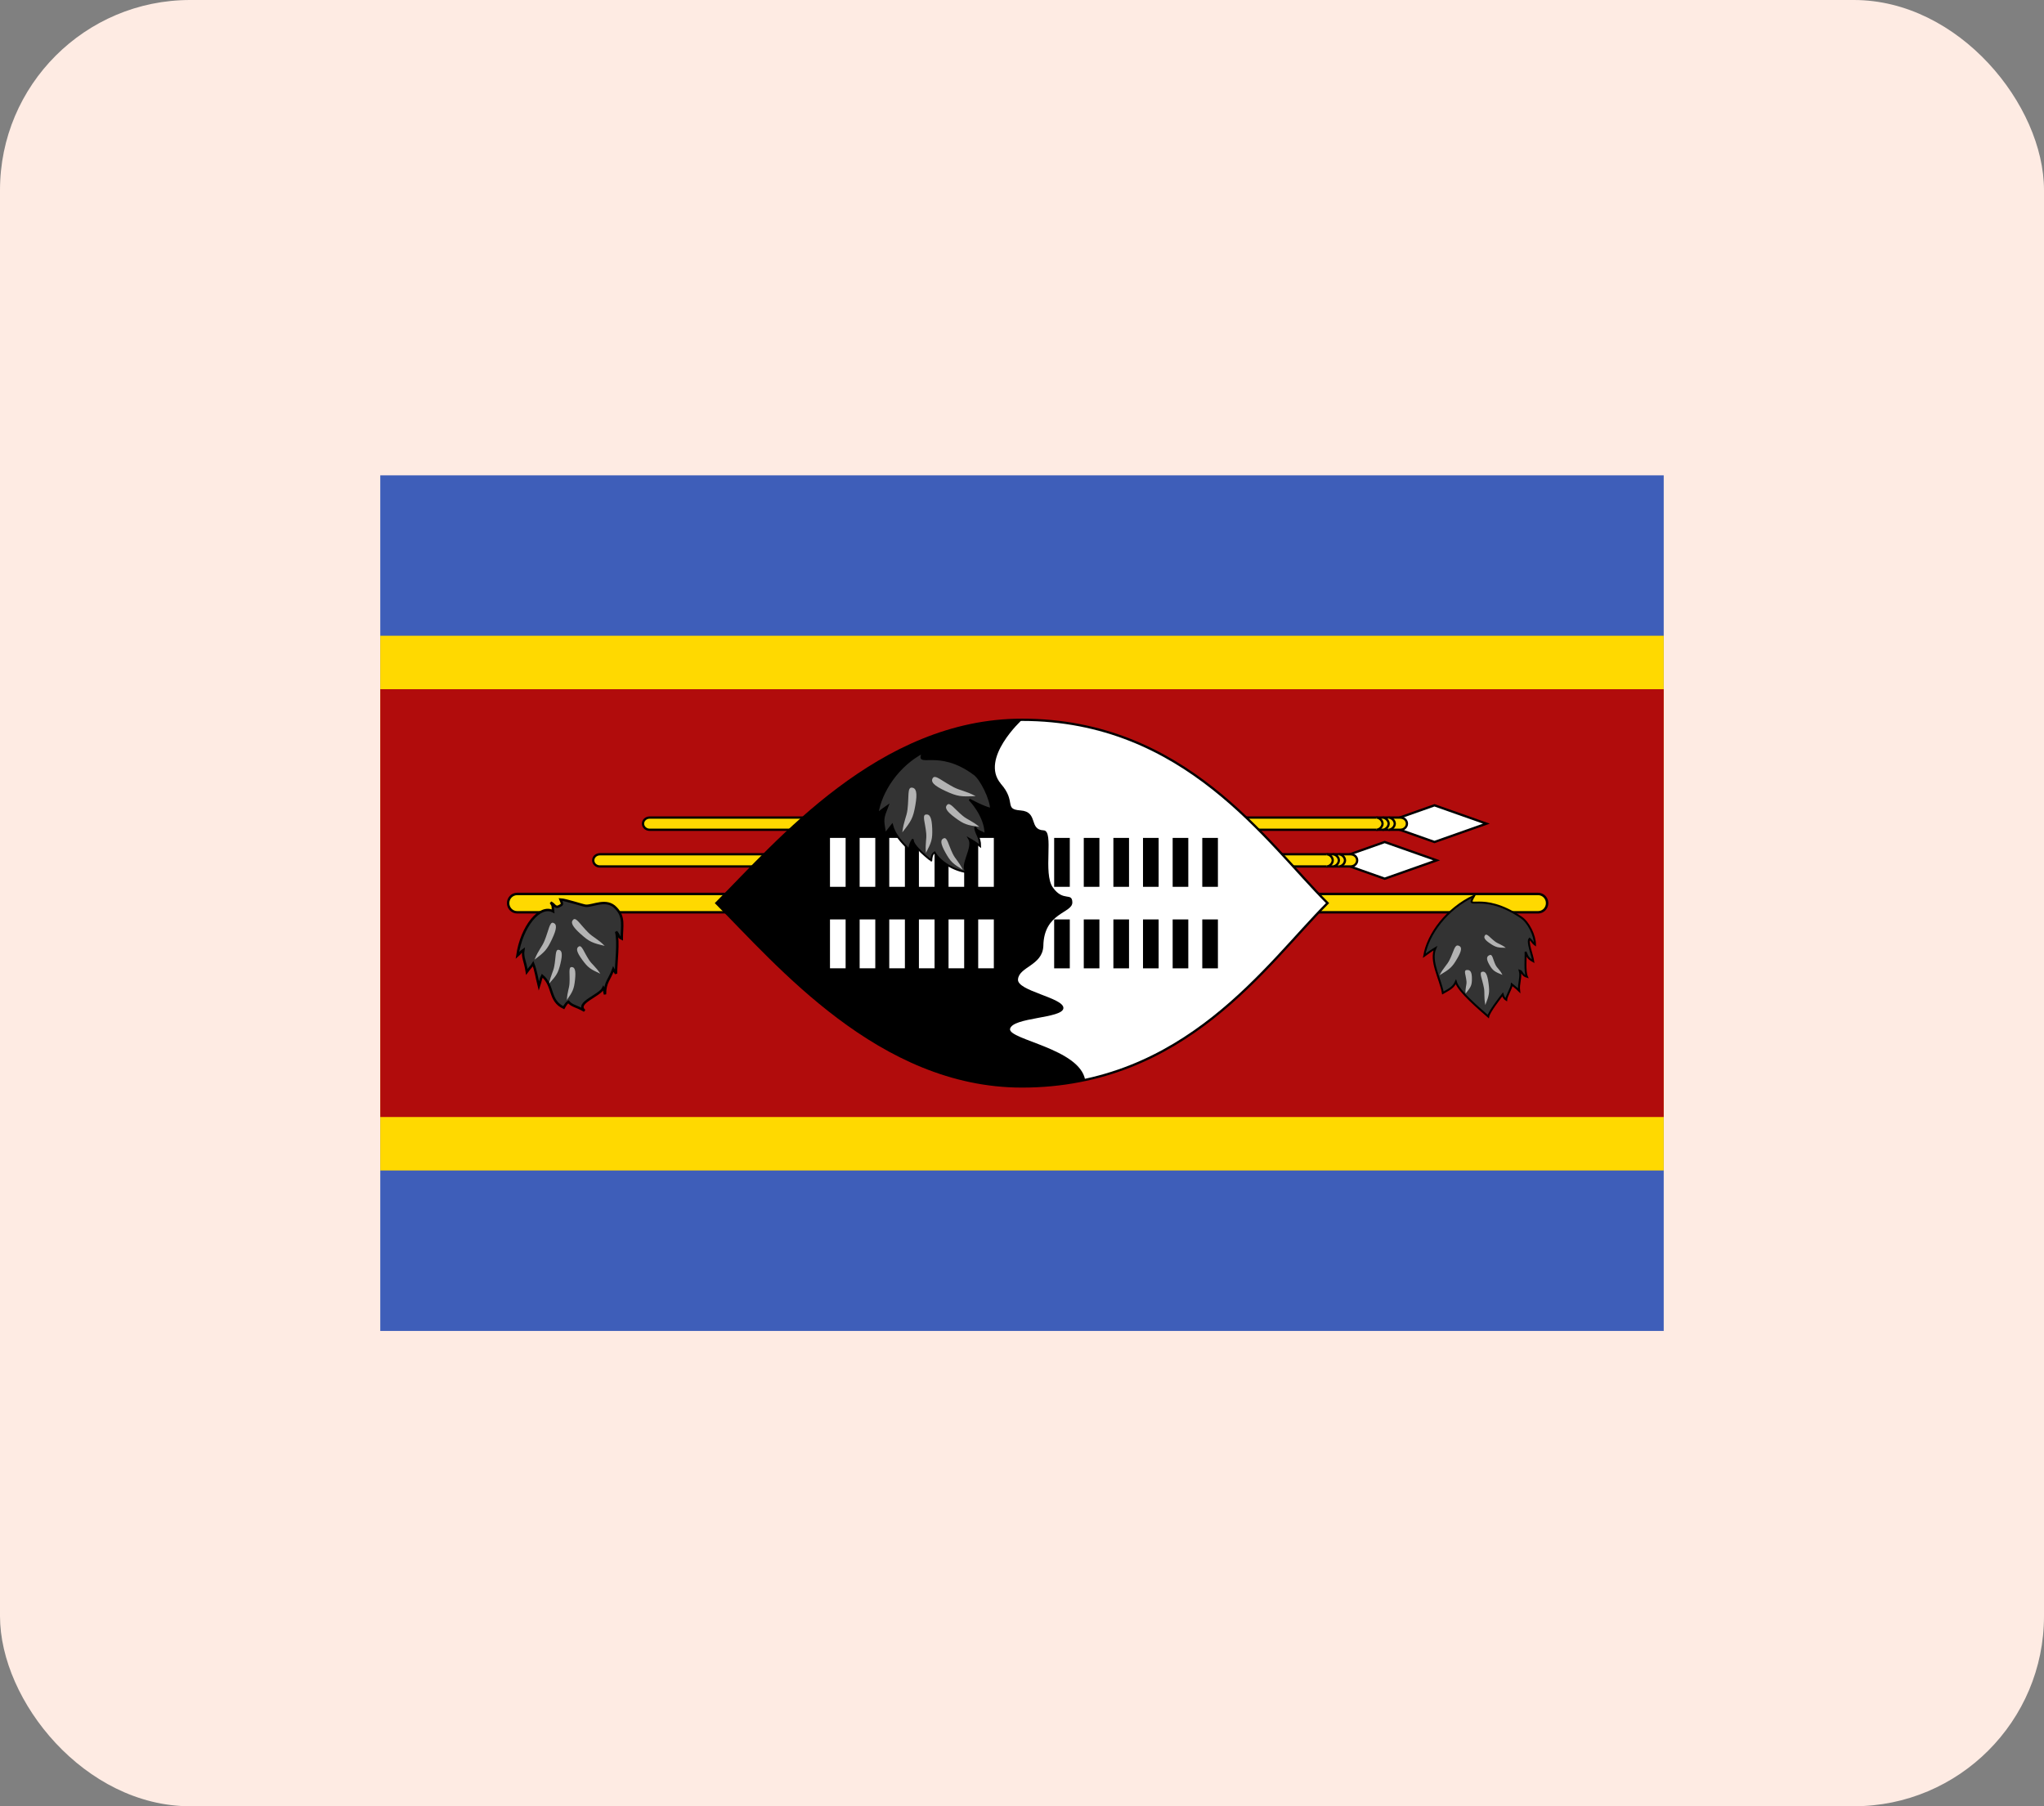 <svg width="43" height="38" viewBox="0 0 43 38" fill="none" xmlns="http://www.w3.org/2000/svg">
<rect x="0" y="0" width="43" height="38" fill="#808080" stroke="none"/>
<rect width="43" height="38" rx="4" fill="#FEEBE3"/>
<g clip-path="url(#clip0_306_1201)">
<path d="M8 10H35V28H8V10Z" fill="#3E5EB9"/>
<path d="M8 13.375H35V24.625H8V13.375Z" fill="#FFD900"/>
<path d="M8 14.5H35V23.5H8V14.5Z" fill="#B10C0C"/>
<path d="M30.177 16.942L29.084 17.328L30.177 17.714L31.27 17.328L30.177 16.942Z" fill="white" stroke="black" stroke-width="0.048"/>
<path d="M29.458 17.2H13.667C13.59 17.2 13.527 17.257 13.527 17.328C13.527 17.399 13.59 17.457 13.667 17.457H29.458C29.535 17.457 29.598 17.399 29.598 17.328C29.598 17.257 29.535 17.2 29.458 17.2Z" fill="#FFD900" stroke="black" stroke-width="0.048"/>
<path d="M29.213 17.457C29.278 17.457 29.342 17.392 29.342 17.328C29.342 17.264 29.278 17.2 29.213 17.2M29.085 17.457C29.149 17.457 29.213 17.392 29.213 17.328C29.213 17.264 29.149 17.2 29.085 17.2M28.956 17.457C29.02 17.457 29.085 17.392 29.085 17.328C29.085 17.264 29.02 17.2 28.956 17.2" fill="#FFD900"/>
<path d="M29.213 17.457C29.278 17.457 29.342 17.392 29.342 17.328C29.342 17.264 29.278 17.2 29.213 17.2M29.085 17.457C29.149 17.457 29.213 17.392 29.213 17.328C29.213 17.264 29.149 17.2 29.085 17.2M28.956 17.457C29.02 17.457 29.085 17.392 29.085 17.328C29.085 17.264 29.02 17.2 28.956 17.2" stroke="black" stroke-width="0.048"/>
<path d="M29.13 17.714L28.037 18.1L29.13 18.486L30.223 18.1L29.13 17.714Z" fill="white" stroke="black" stroke-width="0.048"/>
<path d="M28.411 17.972H12.62C12.542 17.972 12.48 18.029 12.48 18.1C12.48 18.171 12.542 18.229 12.62 18.229H28.411C28.488 18.229 28.551 18.171 28.551 18.1C28.551 18.029 28.488 17.972 28.411 17.972Z" fill="#FFD900" stroke="black" stroke-width="0.048"/>
<path d="M28.166 18.229C28.23 18.229 28.295 18.165 28.295 18.1C28.295 18.036 28.23 17.972 28.166 17.972M28.037 18.229C28.102 18.229 28.166 18.165 28.166 18.1C28.166 18.036 28.102 17.972 28.037 17.972M27.909 18.229C27.973 18.229 28.037 18.165 28.037 18.1C28.037 18.036 27.973 17.972 27.909 17.972" fill="#FFD900"/>
<path d="M28.166 18.229C28.23 18.229 28.295 18.165 28.295 18.1C28.295 18.036 28.23 17.972 28.166 17.972M28.037 18.229C28.102 18.229 28.166 18.165 28.166 18.1C28.166 18.036 28.102 17.972 28.037 17.972M27.909 18.229C27.973 18.229 28.037 18.165 28.037 18.1C28.037 18.036 27.973 17.972 27.909 17.972" stroke="black" stroke-width="0.048"/>
<path d="M32.357 18.807H10.88C10.775 18.807 10.69 18.893 10.69 19C10.69 19.107 10.775 19.193 10.88 19.193H32.357C32.462 19.193 32.547 19.107 32.547 19C32.547 18.893 32.462 18.807 32.357 18.807Z" fill="#FFD900" stroke="black" stroke-width="0.051"/>
<path d="M27.928 19C26.643 20.285 24.928 22.857 21.5 22.857C18.5 22.857 16.357 20.286 15.071 19C16.357 17.714 18.499 15.143 21.5 15.143C24.928 15.143 26.642 17.714 27.928 19Z" fill="white" stroke="black" stroke-width="0.048"/>
<path d="M21.051 16.485C21.393 16.869 21.108 17.024 21.47 17.05C21.852 17.078 21.635 17.456 21.956 17.469C22.181 17.479 21.934 18.376 22.15 18.672C22.37 18.981 22.555 18.762 22.559 18.985C22.562 19.216 21.959 19.193 21.949 19.903C21.931 20.312 21.44 20.338 21.416 20.602C21.387 20.85 22.384 20.989 22.371 21.21C22.357 21.431 21.294 21.397 21.248 21.649C21.224 21.875 22.708 22.061 22.828 22.716C22.606 22.788 21.976 22.857 21.5 22.857C18.5 22.859 16.357 20.285 15.072 19C16.358 17.714 18.5 15.143 21.5 15.143C21.5 15.143 20.61 15.956 21.052 16.484L21.051 16.485Z" fill="black"/>
<path d="M17.625 18.657V17.628V18.657ZM18.249 17.628V18.657V17.628ZM18.872 17.628V18.657V17.628Z" fill="black"/>
<path d="M17.625 18.657V17.628M18.249 17.628V18.657M18.872 17.628V18.657" stroke="white" stroke-width="0.329"/>
<path d="M17.625 20.371V19.343V20.371ZM18.249 19.343V20.371V19.343ZM18.872 19.343V20.371V19.343Z" fill="black"/>
<path d="M17.625 20.371V19.343M18.249 19.343V20.371M18.872 19.343V20.371" stroke="white" stroke-width="0.329"/>
<path d="M19.496 18.657V17.628V18.657ZM20.119 17.628V18.657V17.628ZM20.743 17.628V18.657V17.628Z" fill="black"/>
<path d="M19.496 18.657V17.628M20.119 17.628V18.657M20.743 17.628V18.657" stroke="white" stroke-width="0.329"/>
<path d="M19.496 20.371V19.343V20.371ZM20.119 19.343V20.371V19.343ZM20.743 19.343V20.371V19.343Z" fill="black"/>
<path d="M19.496 20.371V19.343M20.119 19.343V20.371M20.743 19.343V20.371" stroke="white" stroke-width="0.329"/>
<path d="M22.341 18.657V17.628V18.657ZM22.964 17.628V18.657V17.628ZM23.587 17.628V18.657V17.628Z" fill="black"/>
<path d="M22.341 18.657V17.628M22.964 17.628V18.657M23.587 17.628V18.657" stroke="black" stroke-width="0.329"/>
<path d="M22.341 20.372V19.343V20.372ZM22.964 19.343V20.372V19.343ZM23.587 19.343V20.372V19.343Z" fill="black"/>
<path d="M22.341 20.372V19.343M22.964 19.343V20.372M23.587 19.343V20.372" stroke="black" stroke-width="0.329"/>
<path d="M24.21 18.657V17.628V18.657ZM24.834 17.628V18.657V17.628ZM25.457 17.628V18.657V17.628Z" fill="black"/>
<path d="M24.21 18.657V17.628M24.834 17.628V18.657M25.457 17.628V18.657" stroke="black" stroke-width="0.329"/>
<path d="M24.21 20.372V19.343V20.372ZM24.834 19.343V20.372V19.343ZM25.457 19.343V20.372V19.343Z" fill="black"/>
<path d="M24.21 20.372V19.343M24.834 19.343V20.372M25.457 19.343V20.372" stroke="black" stroke-width="0.329"/>
<path d="M31.011 18.847C30.816 19.184 31.16 18.735 32 19.299C32.156 19.404 32.292 19.681 32.292 19.874C32.252 19.847 32.223 19.788 32.179 19.75C32.119 19.811 32.238 20.091 32.255 20.223C32.124 20.15 32.136 20.115 32.093 20.025C32.102 20.134 32.07 20.435 32.123 20.55C32.019 20.521 32.026 20.438 31.972 20.421C32.009 20.552 31.94 20.695 31.958 20.842C31.898 20.782 31.833 20.735 31.805 20.711C31.8 20.781 31.689 20.965 31.686 21.032C31.635 21.001 31.621 20.952 31.612 20.92C31.549 21 31.322 21.296 31.308 21.386C31.133 21.232 30.685 20.856 30.627 20.657C30.576 20.77 30.501 20.808 30.354 20.891C30.296 20.575 30.078 20.22 30.195 19.949C30.112 19.998 30.044 20.047 29.962 20.107C30.04 19.649 30.438 19.113 31.011 18.847H31.011Z" fill="#333333" stroke="black" stroke-width="0.041"/>
<path d="M30.285 20.517C30.366 20.356 30.44 20.305 30.492 20.2C30.585 20.017 30.598 19.872 30.678 19.893C30.759 19.915 30.759 19.989 30.654 20.169C30.55 20.349 30.501 20.388 30.285 20.517ZM30.832 20.903C30.821 20.779 30.857 20.728 30.851 20.649C30.839 20.509 30.782 20.414 30.857 20.407C30.931 20.4 30.965 20.448 30.965 20.588C30.966 20.729 30.944 20.766 30.832 20.903L30.832 20.903ZM31.247 21.144C31.214 20.972 31.238 20.896 31.218 20.785C31.182 20.59 31.11 20.462 31.179 20.444C31.248 20.427 31.289 20.489 31.315 20.687C31.341 20.884 31.327 20.939 31.247 21.144ZM31.678 19.94C31.577 19.863 31.518 19.858 31.452 19.808C31.337 19.722 31.279 19.629 31.242 19.675C31.205 19.721 31.231 19.772 31.352 19.852C31.472 19.932 31.513 19.938 31.678 19.94ZM31.607 20.51C31.553 20.399 31.497 20.371 31.462 20.3C31.401 20.174 31.401 20.066 31.335 20.094C31.269 20.122 31.264 20.178 31.334 20.3C31.405 20.421 31.442 20.443 31.607 20.51Z" fill="#B3B3B3"/>
<path d="M11.635 19.172C11.624 19.074 11.645 19.062 11.585 18.988C11.673 19.025 11.676 19.122 11.783 19.053C11.822 19.033 11.84 19.032 11.792 18.923C11.903 18.928 12.269 19.053 12.327 19.056C12.481 19.063 12.761 18.895 12.956 19.102C13.143 19.291 13.08 19.487 13.08 19.748C13.005 19.712 13.041 19.695 12.962 19.601C13.021 19.83 12.959 20.242 12.959 20.484C12.928 20.426 12.932 20.451 12.902 20.39C12.823 20.612 12.727 20.657 12.727 20.919C12.698 20.816 12.726 20.838 12.694 20.784C12.617 20.952 12.098 21.096 12.298 21.265C12.117 21.159 12.038 21.17 11.956 21.075C11.921 21.098 11.893 21.141 11.86 21.2C11.542 21.054 11.656 20.738 11.407 20.528C11.364 20.616 11.384 20.604 11.337 20.747C11.287 20.548 11.273 20.421 11.216 20.274C11.167 20.355 11.172 20.324 11.083 20.447C11.046 20.204 10.986 20.147 11.01 19.986C10.916 20.052 10.978 20.026 10.883 20.107C10.973 19.485 11.358 19.024 11.635 19.172L11.635 19.172Z" fill="#333333" stroke="black" stroke-width="0.051"/>
<path d="M11.245 20.189C11.326 19.988 11.4 19.925 11.453 19.796C11.546 19.569 11.562 19.388 11.64 19.415C11.719 19.443 11.717 19.537 11.612 19.759C11.507 19.982 11.458 20.03 11.245 20.189V20.189ZM11.554 20.69C11.587 20.511 11.639 20.445 11.66 20.329C11.698 20.126 11.677 19.974 11.75 19.982C11.823 19.99 11.839 20.067 11.791 20.269C11.742 20.472 11.709 20.52 11.554 20.69ZM11.925 21.039C11.934 20.865 11.975 20.797 11.981 20.684C11.992 20.487 11.954 20.346 12.024 20.345C12.093 20.344 12.118 20.415 12.097 20.613C12.075 20.81 12.05 20.86 11.925 21.039ZM12.721 19.899C12.569 19.748 12.476 19.719 12.378 19.622C12.205 19.451 12.122 19.29 12.06 19.347C11.999 19.404 12.036 19.489 12.218 19.652C12.4 19.815 12.463 19.839 12.721 19.899ZM12.628 20.485C12.529 20.333 12.456 20.294 12.392 20.196C12.279 20.023 12.241 19.876 12.177 19.912C12.113 19.949 12.127 20.026 12.249 20.193C12.371 20.36 12.421 20.39 12.628 20.485V20.485Z" fill="#B3B3B3"/>
<path d="M19.421 15.827C19.242 16.172 19.732 15.713 20.5 16.29C20.643 16.397 20.847 16.82 20.847 17.016C20.683 16.981 20.394 16.82 20.394 16.82C20.394 16.82 20.733 17.16 20.733 17.553C20.613 17.478 20.553 17.489 20.514 17.397C20.514 17.524 20.62 17.605 20.62 17.801C20.547 17.742 20.469 17.69 20.387 17.645C20.5 17.841 20.18 18.222 20.34 18.349C20.061 18.309 19.774 18.13 19.661 17.934C19.601 17.974 19.595 18.038 19.592 18.105C19.601 18.113 19.166 17.783 19.206 17.656C19.148 17.738 19.14 17.783 19.126 17.875C18.967 17.717 18.82 17.56 18.767 17.356C18.696 17.448 18.692 17.448 18.621 17.541C18.567 17.218 18.567 17.229 18.674 16.953C18.599 17.003 18.536 17.053 18.461 17.114C18.532 16.647 18.897 16.099 19.421 15.828L19.421 15.827Z" fill="#333333" stroke="black" stroke-width="0.039"/>
<path d="M18.982 17.511C19.011 17.273 19.073 17.184 19.091 17.031C19.124 16.762 19.085 16.566 19.18 16.57C19.276 16.576 19.303 16.675 19.256 16.943C19.209 17.211 19.169 17.276 18.982 17.511ZM19.479 17.945C19.46 17.745 19.497 17.66 19.485 17.531C19.464 17.304 19.394 17.15 19.477 17.136C19.56 17.122 19.602 17.198 19.611 17.427C19.619 17.656 19.597 17.717 19.479 17.945H19.479ZM20.256 18.3C20.171 18.127 20.099 18.075 20.044 17.963C19.948 17.767 19.928 17.607 19.854 17.636C19.779 17.665 19.783 17.748 19.891 17.94C19.998 18.132 20.046 18.171 20.256 18.3ZM20.524 16.748C20.309 16.635 20.199 16.633 20.06 16.56C19.816 16.433 19.674 16.289 19.624 16.368C19.573 16.447 19.641 16.526 19.892 16.642C20.144 16.758 20.221 16.764 20.524 16.748H20.524ZM20.603 17.396C20.447 17.266 20.354 17.247 20.253 17.163C20.075 17.016 19.987 16.872 19.927 16.93C19.868 16.989 19.907 17.066 20.094 17.204C20.281 17.343 20.345 17.36 20.603 17.396Z" fill="#B3B3B3"/>
</g>
<defs>
<clipPath id="clip0_306_1201">
<rect width="27" height="18" fill="white" transform="translate(8 10)"/>
</clipPath>
</defs>
</svg>
